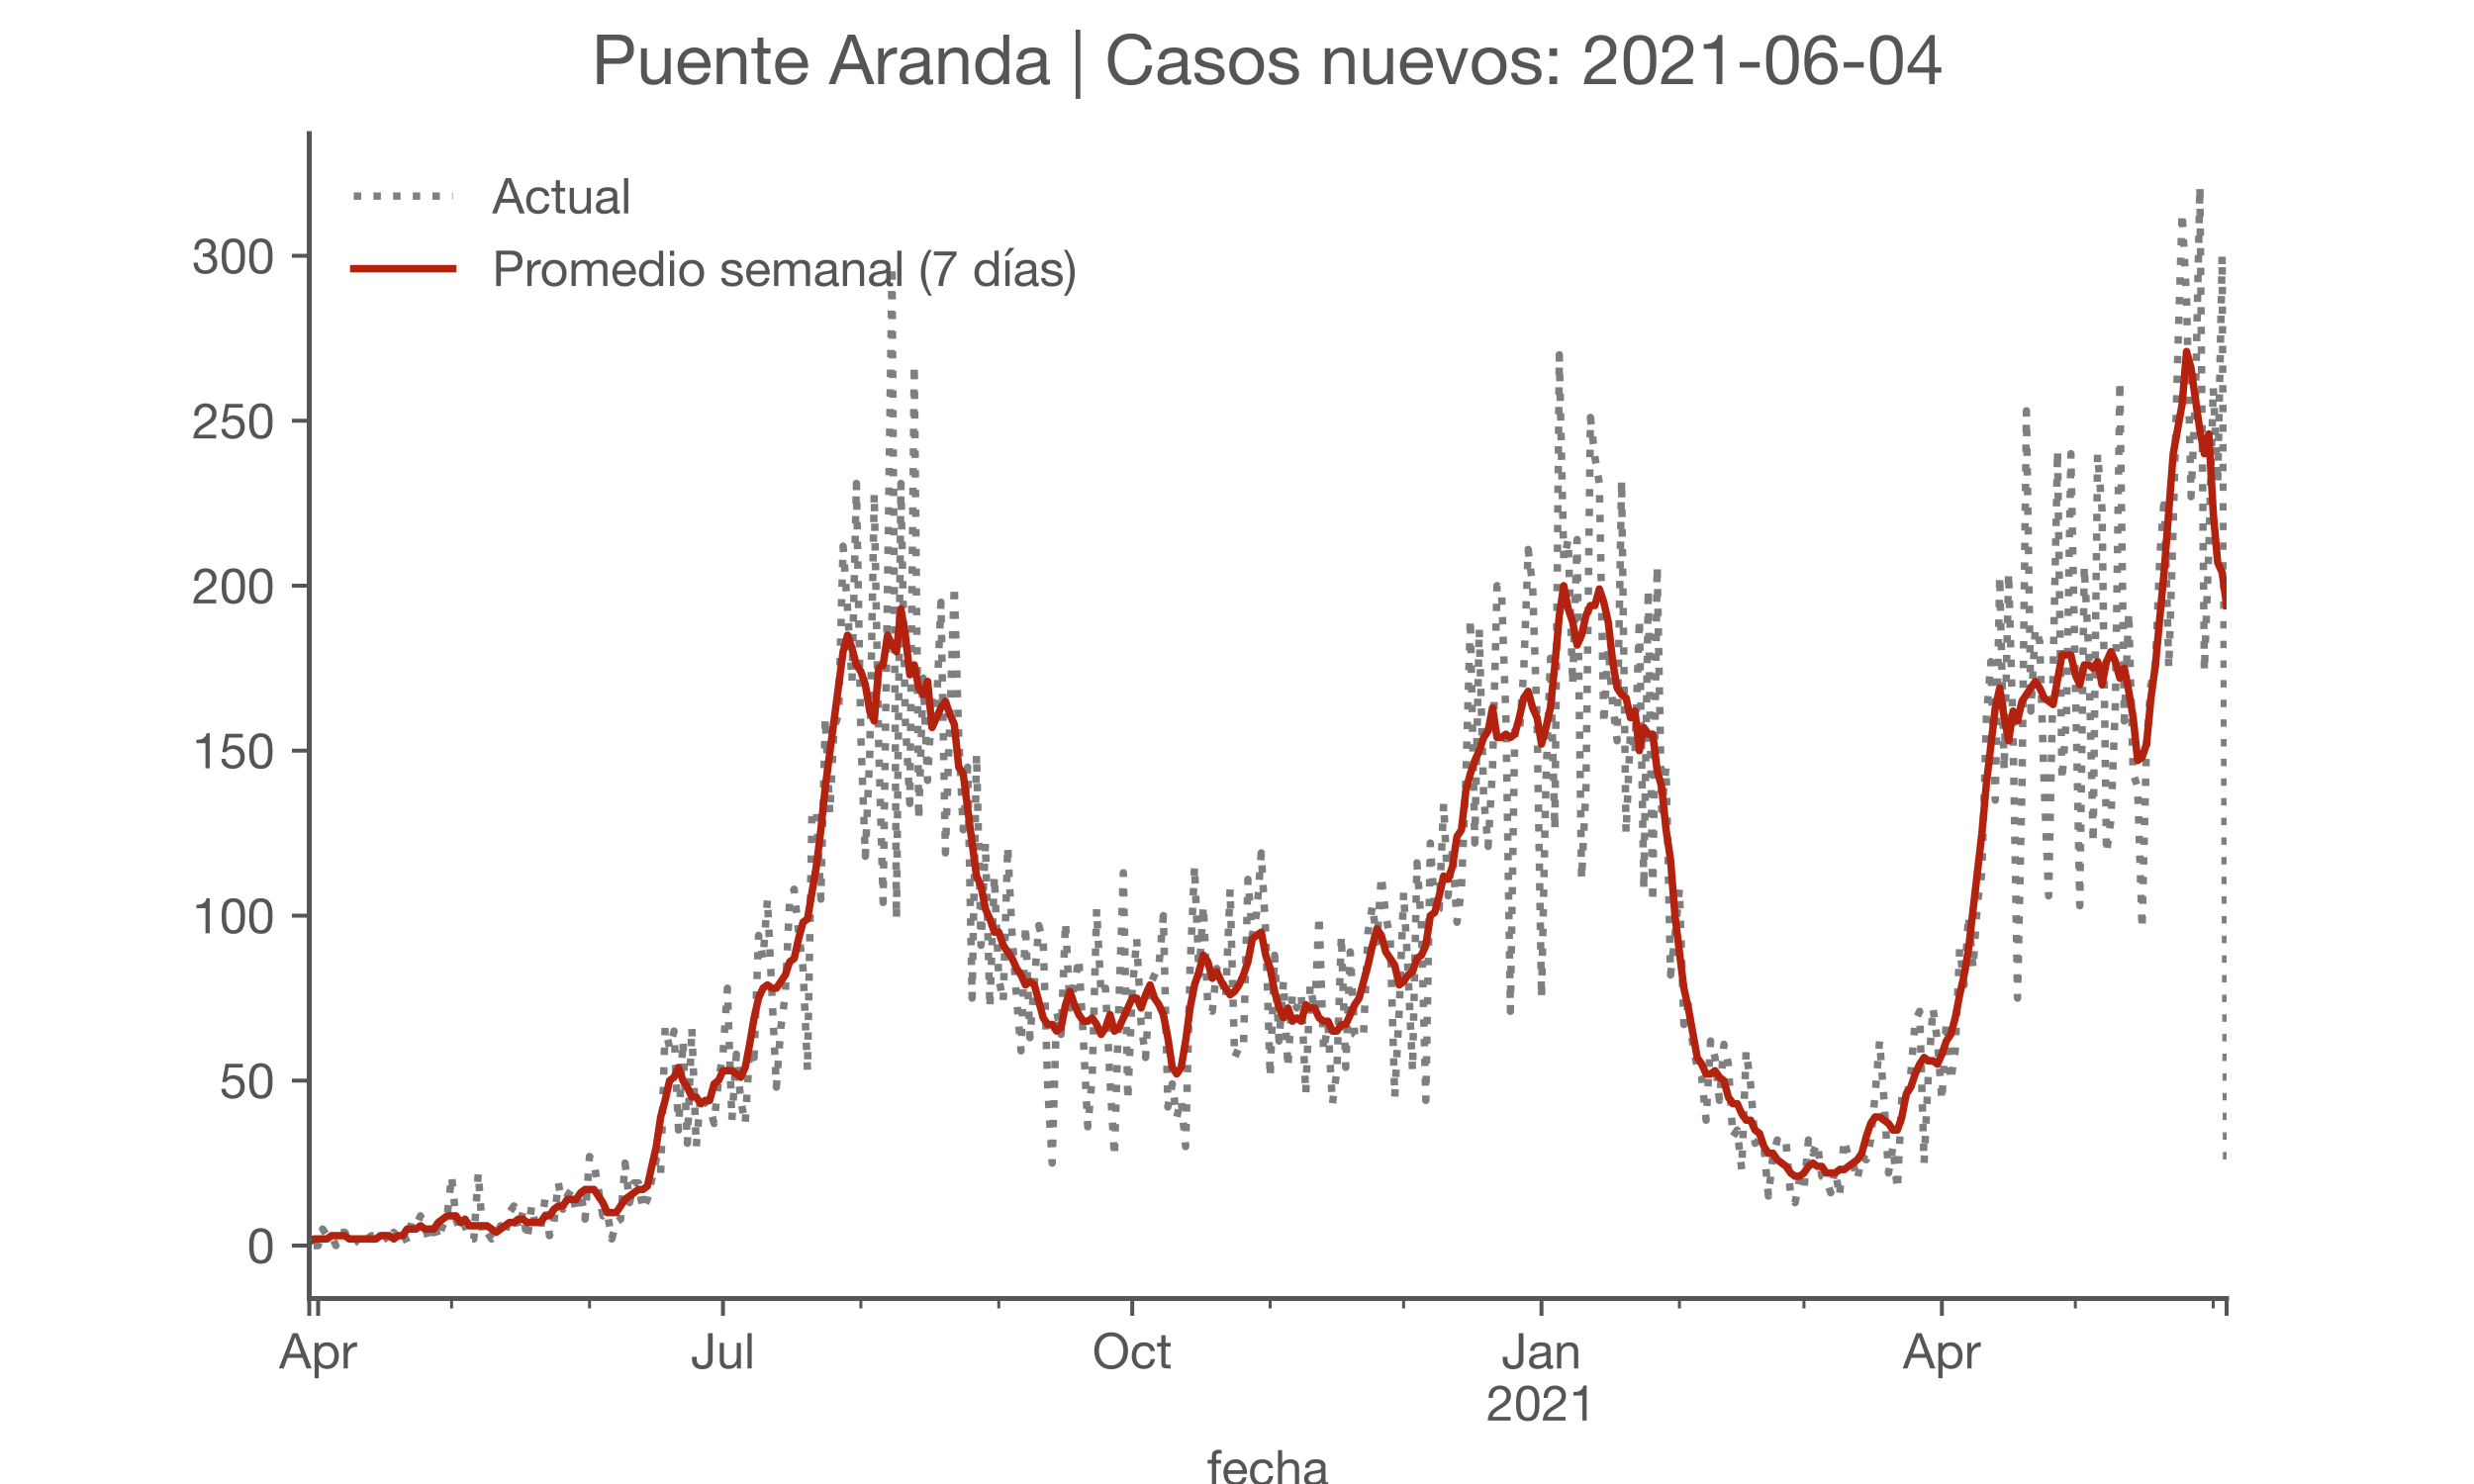 <?xml version="1.0" encoding="utf-8" standalone="no"?>
<!DOCTYPE svg PUBLIC "-//W3C//DTD SVG 1.1//EN"
  "http://www.w3.org/Graphics/SVG/1.1/DTD/svg11.dtd">
<!-- Created with matplotlib (https://matplotlib.org/) -->
<svg height="300pt" version="1.1" viewBox="0 0 500 300" width="500pt" xmlns="http://www.w3.org/2000/svg" xmlns:xlink="http://www.w3.org/1999/xlink">
 <defs>
  <style type="text/css">*{stroke-linecap:butt;stroke-linejoin:round;}</style>
 </defs>
 <g id="figure_1">
  <g id="patch_1">
   <path d="M 0 300 
L 500 300 
L 500 0 
L 0 0 
z
" style="fill:#ffffff;"/>
  </g>
  <g id="axes_1">
   <g id="patch_2">
    <path d="M 62.5 262.5 
L 450 262.5 
L 450 27 
L 62.5 27 
z
" style="fill:#ffffff;"/>
   </g>
   <g id="matplotlib.axis_1">
    <g id="xtick_1">
     <g id="line2d_1">
      <defs>
       <path d="M 0 0 
L 0 3.5 
" id="m7a9bdbf7f3" style="stroke:#555555;stroke-width:0.8;"/>
      </defs>
      <g>
       <use style="fill:#555555;stroke:#555555;stroke-width:0.8;" x="62.5" xlink:href="#m7a9bdbf7f3" y="262.5"/>
      </g>
     </g>
    </g>
    <g id="xtick_2">
     <g id="line2d_2">
      <g>
       <use style="fill:#555555;stroke:#555555;stroke-width:0.8;" x="64.298" xlink:href="#m7a9bdbf7f3" y="262.5"/>
      </g>
     </g>
     <g id="text_1">
      <!-- Apr -->
      <g style="fill:#555555;" transform="translate(56.429 276.641)scale(0.1 -0.1)">
       <defs>
        <path d="M 20.094 29.5 
L 32.203 62.797 
L 32.406 62.797 
L 44.297 29.5 
z
M 27.203 71.406 
L -0.594 0 
L 9.094 0 
L 17.094 21.5 
L 47.297 21.5 
L 55.094 0 
L 65.594 0 
L 37.703 71.406 
z
" id="HelveticaNeue-65"/>
        <path d="M 6.703 51.703 
L 6.703 -19.703 
L 15.203 -19.703 
L 15.203 6.906 
L 15.406 6.906 
Q 16.797 4.594 18.844 3.047 
Q 20.906 1.5 23.203 0.594 
Q 25.5 -0.297 27.844 -0.688 
Q 30.203 -1.094 32.094 -1.094 
Q 38 -1.094 42.453 1 
Q 46.906 3.094 49.844 6.75 
Q 52.797 10.406 54.25 15.297 
Q 55.703 20.203 55.703 25.703 
Q 55.703 31.203 54.203 36.094 
Q 52.703 41 49.75 44.75 
Q 46.797 48.5 42.344 50.703 
Q 37.906 52.906 31.906 52.906 
Q 26.5 52.906 22 50.953 
Q 17.5 49 15.406 44.703 
L 15.203 44.703 
L 15.203 51.703 
z
M 46.703 26.297 
Q 46.703 22.5 45.891 18.891 
Q 45.094 15.297 43.297 12.5 
Q 41.5 9.703 38.547 8 
Q 35.594 6.297 31.203 6.297 
Q 26.797 6.297 23.688 7.938 
Q 20.594 9.594 18.641 12.297 
Q 16.703 15 15.797 18.547 
Q 14.906 22.094 14.906 25.906 
Q 14.906 29.5 15.75 33 
Q 16.594 36.5 18.5 39.25 
Q 20.406 42 23.406 43.703 
Q 26.406 45.406 30.703 45.406 
Q 34.797 45.406 37.844 43.797 
Q 40.906 42.203 42.844 39.5 
Q 44.797 36.797 45.75 33.344 
Q 46.703 29.906 46.703 26.297 
z
" id="HelveticaNeue-112"/>
        <path d="M 6.094 51.703 
L 6.094 0 
L 14.594 0 
L 14.594 23 
Q 14.594 28 15.594 31.844 
Q 16.594 35.703 18.797 38.391 
Q 21 41.094 24.594 42.5 
Q 28.203 43.906 33.297 43.906 
L 33.297 52.906 
Q 26.406 53.094 21.906 50.094 
Q 17.406 47.094 14.297 40.797 
L 14.094 40.797 
L 14.094 51.703 
z
" id="HelveticaNeue-114"/>
       </defs>
       <use xlink:href="#HelveticaNeue-65"/>
       <use x="64.8" xlink:href="#HelveticaNeue-112"/>
       <use x="124.1" xlink:href="#HelveticaNeue-114"/>
      </g>
     </g>
    </g>
    <g id="xtick_3">
     <g id="line2d_3">
      <g>
       <use style="fill:#555555;stroke:#555555;stroke-width:0.8;" x="146.114" xlink:href="#m7a9bdbf7f3" y="262.5"/>
      </g>
     </g>
     <g id="text_2">
      <!-- Jul -->
      <g style="fill:#555555;" transform="translate(139.629 276.641)scale(0.1 -0.1)">
       <defs>
        <path d="M 44.094 17.797 
L 44.094 71.406 
L 34.594 71.406 
L 34.594 19.203 
Q 34.594 13.297 32.141 9.797 
Q 29.703 6.297 23.203 6.297 
Q 19.703 6.297 17.453 7.344 
Q 15.203 8.406 13.953 10.297 
Q 12.703 12.203 12.203 14.797 
Q 11.703 17.406 11.703 20.5 
L 11.703 23.5 
L 2.203 23.5 
L 2.203 19.094 
Q 2.203 8.906 7.594 3.656 
Q 13 -1.594 23 -1.594 
Q 29 -1.594 33.047 0.047 
Q 37.094 1.703 39.547 4.453 
Q 42 7.203 43.047 10.703 
Q 44.094 14.203 44.094 17.797 
z
" id="HelveticaNeue-74"/>
        <path d="M 49.203 0 
L 49.203 51.703 
L 40.703 51.703 
L 40.703 22.5 
Q 40.703 19 39.75 16.047 
Q 38.797 13.094 36.891 10.891 
Q 35 8.703 32.141 7.5 
Q 29.297 6.297 25.406 6.297 
Q 20.5 6.297 17.703 9.094 
Q 14.906 11.906 14.906 16.703 
L 14.906 51.703 
L 6.406 51.703 
L 6.406 17.703 
Q 6.406 13.5 7.25 10.047 
Q 8.094 6.594 10.188 4.094 
Q 12.297 1.594 15.688 0.25 
Q 19.094 -1.094 24.203 -1.094 
Q 29.906 -1.094 34.094 1.156 
Q 38.297 3.406 41 8.203 
L 41.203 8.203 
L 41.203 0 
z
" id="HelveticaNeue-117"/>
        <path d="M 6.906 71.406 
L 6.906 0 
L 15.406 0 
L 15.406 71.406 
z
" id="HelveticaNeue-108"/>
       </defs>
       <use xlink:href="#HelveticaNeue-74"/>
       <use x="51.9" xlink:href="#HelveticaNeue-117"/>
       <use x="107.5" xlink:href="#HelveticaNeue-108"/>
      </g>
     </g>
    </g>
    <g id="xtick_4">
     <g id="line2d_4">
      <g>
       <use style="fill:#555555;stroke:#555555;stroke-width:0.8;" x="228.828" xlink:href="#m7a9bdbf7f3" y="262.5"/>
      </g>
     </g>
     <g id="text_3">
      <!-- Oct -->
      <g style="fill:#555555;" transform="translate(220.768 276.641)scale(0.1 -0.1)">
       <defs>
        <path d="M 13.297 35.703 
Q 13.297 41.094 14.688 46.344 
Q 16.094 51.594 19.094 55.797 
Q 22.094 60 26.797 62.547 
Q 31.5 65.094 38 65.094 
Q 44.5 65.094 49.203 62.547 
Q 53.906 60 56.906 55.797 
Q 59.906 51.594 61.297 46.344 
Q 62.703 41.094 62.703 35.703 
Q 62.703 30.297 61.297 25.047 
Q 59.906 19.797 56.906 15.594 
Q 53.906 11.406 49.203 8.844 
Q 44.5 6.297 38 6.297 
Q 31.5 6.297 26.797 8.844 
Q 22.094 11.406 19.094 15.594 
Q 16.094 19.797 14.688 25.047 
Q 13.297 30.297 13.297 35.703 
z
M 3.797 35.703 
Q 3.797 28.406 5.938 21.656 
Q 8.094 14.906 12.391 9.703 
Q 16.703 4.5 23.094 1.453 
Q 29.5 -1.594 38 -1.594 
Q 46.5 -1.594 52.891 1.453 
Q 59.297 4.5 63.594 9.703 
Q 67.906 14.906 70.047 21.656 
Q 72.203 28.406 72.203 35.703 
Q 72.203 43 70.047 49.75 
Q 67.906 56.5 63.594 61.703 
Q 59.297 66.906 52.891 70 
Q 46.5 73.094 38 73.094 
Q 29.5 73.094 23.094 70 
Q 16.703 66.906 12.391 61.703 
Q 8.094 56.5 5.938 49.75 
Q 3.797 43 3.797 35.703 
z
" id="HelveticaNeue-79"/>
        <path d="M 41.5 35.094 
L 50.297 35.094 
Q 49.797 39.703 47.891 43.047 
Q 46 46.406 43.047 48.594 
Q 40.094 50.797 36.25 51.844 
Q 32.406 52.906 28 52.906 
Q 21.906 52.906 17.297 50.75 
Q 12.703 48.594 9.641 44.844 
Q 6.594 41.094 5.094 36.047 
Q 3.594 31 3.594 25.203 
Q 3.594 19.406 5.141 14.547 
Q 6.703 9.703 9.75 6.203 
Q 12.797 2.703 17.344 0.797 
Q 21.906 -1.094 27.797 -1.094 
Q 37.703 -1.094 43.453 4.094 
Q 49.203 9.297 50.594 18.906 
L 41.906 18.906 
Q 41.094 12.906 37.547 9.594 
Q 34 6.297 27.703 6.297 
Q 23.703 6.297 20.797 7.891 
Q 17.906 9.5 16.094 12.141 
Q 14.297 14.797 13.438 18.188 
Q 12.594 21.594 12.594 25.203 
Q 12.594 29.094 13.391 32.75 
Q 14.203 36.406 16.047 39.203 
Q 17.906 42 21 43.703 
Q 24.094 45.406 28.703 45.406 
Q 34.094 45.406 37.297 42.703 
Q 40.5 40 41.5 35.094 
z
" id="HelveticaNeue-99"/>
        <path d="M 18.203 51.703 
L 18.203 67.203 
L 9.703 67.203 
L 9.703 51.703 
L 0.906 51.703 
L 0.906 44.203 
L 9.703 44.203 
L 9.703 11.297 
Q 9.703 7.703 10.391 5.5 
Q 11.094 3.297 12.547 2.094 
Q 14 0.906 16.344 0.453 
Q 18.703 0 22 0 
L 28.5 0 
L 28.5 7.5 
L 24.594 7.5 
Q 22.594 7.5 21.344 7.641 
Q 20.094 7.797 19.391 8.297 
Q 18.703 8.797 18.453 9.688 
Q 18.203 10.594 18.203 12.094 
L 18.203 44.203 
L 28.5 44.203 
L 28.5 51.703 
z
" id="HelveticaNeue-116"/>
       </defs>
       <use xlink:href="#HelveticaNeue-79"/>
       <use x="76" xlink:href="#HelveticaNeue-99"/>
       <use x="129.7" xlink:href="#HelveticaNeue-116"/>
      </g>
     </g>
    </g>
    <g id="xtick_5">
     <g id="line2d_5">
      <g>
       <use style="fill:#555555;stroke:#555555;stroke-width:0.8;" x="311.543" xlink:href="#m7a9bdbf7f3" y="262.5"/>
      </g>
     </g>
     <g id="text_4">
      <!-- Jan -->
      <g style="fill:#555555;" transform="translate(303.483 276.641)scale(0.1 -0.1)">
       <defs>
        <path d="M 52.203 0.203 
Q 50 -1.094 46.094 -1.094 
Q 42.797 -1.094 40.844 0.75 
Q 38.906 2.594 38.906 6.797 
Q 35.406 2.594 30.75 0.75 
Q 26.094 -1.094 20.703 -1.094 
Q 17.203 -1.094 14.047 -0.297 
Q 10.906 0.5 8.594 2.203 
Q 6.297 3.906 4.938 6.656 
Q 3.594 9.406 3.594 13.297 
Q 3.594 17.703 5.094 20.5 
Q 6.594 23.297 9.047 25.047 
Q 11.5 26.797 14.641 27.688 
Q 17.797 28.594 21.094 29.203 
Q 24.594 29.906 27.75 30.25 
Q 30.906 30.594 33.297 31.25 
Q 35.703 31.906 37.094 33.156 
Q 38.5 34.406 38.5 36.797 
Q 38.5 39.594 37.453 41.297 
Q 36.406 43 34.75 43.891 
Q 33.094 44.797 31.047 45.094 
Q 29 45.406 27 45.406 
Q 21.594 45.406 18 43.344 
Q 14.406 41.297 14.094 35.594 
L 5.594 35.594 
Q 5.797 40.406 7.594 43.703 
Q 9.406 47 12.406 49.047 
Q 15.406 51.094 19.25 52 
Q 23.094 52.906 27.5 52.906 
Q 31 52.906 34.453 52.406 
Q 37.906 51.906 40.703 50.344 
Q 43.5 48.797 45.203 46 
Q 46.906 43.203 46.906 38.703 
L 46.906 12.094 
Q 46.906 9.094 47.25 7.688 
Q 47.594 6.297 49.594 6.297 
Q 50.703 6.297 52.203 6.797 
z
M 38.406 26.703 
Q 36.797 25.5 34.188 24.953 
Q 31.594 24.406 28.75 24.047 
Q 25.906 23.703 23 23.25 
Q 20.094 22.797 17.797 21.797 
Q 15.5 20.797 14.047 18.938 
Q 12.594 17.094 12.594 13.906 
Q 12.594 11.797 13.438 10.344 
Q 14.297 8.906 15.641 8 
Q 17 7.094 18.797 6.688 
Q 20.594 6.297 22.594 6.297 
Q 26.797 6.297 29.797 7.438 
Q 32.797 8.594 34.688 10.344 
Q 36.594 12.094 37.5 14.141 
Q 38.406 16.203 38.406 18 
z
" id="HelveticaNeue-97"/>
        <path d="M 6.406 51.703 
L 6.406 0 
L 14.906 0 
L 14.906 29.203 
Q 14.906 32.703 15.844 35.641 
Q 16.797 38.594 18.688 40.797 
Q 20.594 43 23.438 44.203 
Q 26.297 45.406 30.203 45.406 
Q 35.094 45.406 37.891 42.594 
Q 40.703 39.797 40.703 35 
L 40.703 0 
L 49.203 0 
L 49.203 34 
Q 49.203 38.203 48.344 41.641 
Q 47.5 45.094 45.391 47.594 
Q 43.297 50.094 39.891 51.5 
Q 36.5 52.906 31.406 52.906 
Q 19.906 52.906 14.594 43.5 
L 14.406 43.5 
L 14.406 51.703 
z
" id="HelveticaNeue-110"/>
       </defs>
       <use xlink:href="#HelveticaNeue-74"/>
       <use x="51.9" xlink:href="#HelveticaNeue-97"/>
       <use x="105.6" xlink:href="#HelveticaNeue-110"/>
      </g>
      <!-- 2021 -->
      <g style="fill:#555555;" transform="translate(300.424 287.18)scale(0.1 -0.1)">
       <defs>
        <path d="M 4.406 45.797 
L 12.906 45.797 
Q 12.797 49 13.547 52.141 
Q 14.297 55.297 16 57.797 
Q 17.703 60.297 20.344 61.844 
Q 23 63.406 26.703 63.406 
Q 29.5 63.406 32 62.5 
Q 34.5 61.594 36.344 59.891 
Q 38.203 58.203 39.297 55.844 
Q 40.406 53.5 40.406 50.594 
Q 40.406 46.906 39.25 44.094 
Q 38.094 41.297 35.844 38.891 
Q 33.594 36.5 30.188 34.141 
Q 26.797 31.797 22.297 29 
Q 18.594 26.797 15.188 24.297 
Q 11.797 21.797 9.094 18.5 
Q 6.406 15.203 4.656 10.75 
Q 2.906 6.297 2.406 0 
L 48.703 0 
L 48.703 7.5 
L 12.297 7.5 
Q 12.906 10.797 14.844 13.344 
Q 16.797 15.906 19.547 18.094 
Q 22.297 20.297 25.594 22.25 
Q 28.906 24.203 32.203 26.203 
Q 35.5 28.297 38.594 30.594 
Q 41.703 32.906 44.094 35.75 
Q 46.5 38.594 47.953 42.188 
Q 49.406 45.797 49.406 50.5 
Q 49.406 55.5 47.656 59.297 
Q 45.906 63.094 42.906 65.641 
Q 39.906 68.203 35.844 69.547 
Q 31.797 70.906 27.203 70.906 
Q 21.594 70.906 17.188 69 
Q 12.797 67.094 9.844 63.75 
Q 6.906 60.406 5.5 55.797 
Q 4.094 51.203 4.406 45.797 
z
" id="HelveticaNeue-50"/>
        <path d="M 13.203 34.906 
Q 13.203 37.5 13.25 40.641 
Q 13.297 43.797 13.75 46.938 
Q 14.203 50.094 15.047 53.094 
Q 15.906 56.094 17.547 58.344 
Q 19.203 60.594 21.703 62 
Q 24.203 63.406 27.797 63.406 
Q 31.406 63.406 33.906 62 
Q 36.406 60.594 38.047 58.344 
Q 39.703 56.094 40.547 53.094 
Q 41.406 50.094 41.844 46.938 
Q 42.297 43.797 42.344 40.641 
Q 42.406 37.5 42.406 34.906 
Q 42.406 30.906 42.156 25.953 
Q 41.906 21 40.547 16.641 
Q 39.203 12.297 36.203 9.297 
Q 33.203 6.297 27.797 6.297 
Q 22.406 6.297 19.406 9.297 
Q 16.406 12.297 15.047 16.641 
Q 13.703 21 13.453 25.953 
Q 13.203 30.906 13.203 34.906 
z
M 4.203 34.797 
Q 4.203 30.906 4.391 26.703 
Q 4.594 22.5 5.391 18.5 
Q 6.203 14.5 7.703 10.953 
Q 9.203 7.406 11.797 4.703 
Q 14.406 2 18.344 0.453 
Q 22.297 -1.094 27.797 -1.094 
Q 33.406 -1.094 37.297 0.453 
Q 41.203 2 43.797 4.703 
Q 46.406 7.406 47.906 10.953 
Q 49.406 14.5 50.203 18.5 
Q 51 22.5 51.203 26.703 
Q 51.406 30.906 51.406 34.797 
Q 51.406 38.703 51.203 42.891 
Q 51 47.094 50.203 51.094 
Q 49.406 55.094 47.906 58.688 
Q 46.406 62.297 43.797 65 
Q 41.203 67.703 37.25 69.297 
Q 33.297 70.906 27.797 70.906 
Q 22.297 70.906 18.344 69.297 
Q 14.406 67.703 11.797 65 
Q 9.203 62.297 7.703 58.688 
Q 6.203 55.094 5.391 51.094 
Q 4.594 47.094 4.391 42.891 
Q 4.203 38.703 4.203 34.797 
z
" id="HelveticaNeue-48"/>
        <path d="M 35.594 0 
L 35.594 70.906 
L 29.094 70.906 
Q 28.406 66.906 26.5 64.297 
Q 24.594 61.703 21.844 60.203 
Q 19.094 58.703 15.688 58.141 
Q 12.297 57.594 8.703 57.594 
L 8.703 50.797 
L 27.094 50.797 
L 27.094 0 
z
" id="HelveticaNeue-49"/>
       </defs>
       <use xlink:href="#HelveticaNeue-50"/>
       <use x="55.6" xlink:href="#HelveticaNeue-48"/>
       <use x="111.2" xlink:href="#HelveticaNeue-50"/>
       <use x="166.8" xlink:href="#HelveticaNeue-49"/>
      </g>
     </g>
    </g>
    <g id="xtick_6">
     <g id="line2d_6">
      <g>
       <use style="fill:#555555;stroke:#555555;stroke-width:0.8;" x="392.459" xlink:href="#m7a9bdbf7f3" y="262.5"/>
      </g>
     </g>
     <g id="text_5">
      <!-- Apr -->
      <g style="fill:#555555;" transform="translate(384.59 276.641)scale(0.1 -0.1)">
       <use xlink:href="#HelveticaNeue-65"/>
       <use x="64.8" xlink:href="#HelveticaNeue-112"/>
       <use x="124.1" xlink:href="#HelveticaNeue-114"/>
      </g>
     </g>
    </g>
    <g id="xtick_7">
     <g id="line2d_7">
      <g>
       <use style="fill:#555555;stroke:#555555;stroke-width:0.8;" x="450" xlink:href="#m7a9bdbf7f3" y="262.5"/>
      </g>
     </g>
    </g>
    <g id="xtick_8">
     <g id="line2d_8">
      <defs>
       <path d="M 0 0 
L 0 2 
" id="m4d38440d85" style="stroke:#555555;stroke-width:0.6;"/>
      </defs>
      <g>
       <use style="fill:#555555;stroke:#555555;stroke-width:0.6;" x="91.27" xlink:href="#m4d38440d85" y="262.5"/>
      </g>
     </g>
    </g>
    <g id="xtick_9">
     <g id="line2d_9">
      <g>
       <use style="fill:#555555;stroke:#555555;stroke-width:0.6;" x="119.142" xlink:href="#m4d38440d85" y="262.5"/>
      </g>
     </g>
    </g>
    <g id="xtick_10">
     <g id="line2d_10">
      <g>
       <use style="fill:#555555;stroke:#555555;stroke-width:0.6;" x="173.985" xlink:href="#m4d38440d85" y="262.5"/>
      </g>
     </g>
    </g>
    <g id="xtick_11">
     <g id="line2d_11">
      <g>
       <use style="fill:#555555;stroke:#555555;stroke-width:0.6;" x="201.856" xlink:href="#m4d38440d85" y="262.5"/>
      </g>
     </g>
    </g>
    <g id="xtick_12">
     <g id="line2d_12">
      <g>
       <use style="fill:#555555;stroke:#555555;stroke-width:0.6;" x="256.7" xlink:href="#m4d38440d85" y="262.5"/>
      </g>
     </g>
    </g>
    <g id="xtick_13">
     <g id="line2d_13">
      <g>
       <use style="fill:#555555;stroke:#555555;stroke-width:0.6;" x="283.672" xlink:href="#m4d38440d85" y="262.5"/>
      </g>
     </g>
    </g>
    <g id="xtick_14">
     <g id="line2d_14">
      <g>
       <use style="fill:#555555;stroke:#555555;stroke-width:0.6;" x="339.414" xlink:href="#m4d38440d85" y="262.5"/>
      </g>
     </g>
    </g>
    <g id="xtick_15">
     <g id="line2d_15">
      <g>
       <use style="fill:#555555;stroke:#555555;stroke-width:0.6;" x="364.588" xlink:href="#m4d38440d85" y="262.5"/>
      </g>
     </g>
    </g>
    <g id="xtick_16">
     <g id="line2d_16">
      <g>
       <use style="fill:#555555;stroke:#555555;stroke-width:0.6;" x="419.432" xlink:href="#m4d38440d85" y="262.5"/>
      </g>
     </g>
    </g>
    <g id="xtick_17">
     <g id="line2d_17">
      <g>
       <use style="fill:#555555;stroke:#555555;stroke-width:0.6;" x="447.303" xlink:href="#m4d38440d85" y="262.5"/>
      </g>
     </g>
    </g>
    <g id="text_6">
     <!-- fecha -->
     <g style="fill:#555555;" transform="translate(243.935 300.291)scale(0.1 -0.1)">
      <defs>
       <path d="M 9.906 44.203 
L 9.906 0 
L 18.406 0 
L 18.406 44.203 
L 28.406 44.203 
L 28.406 51.703 
L 18.406 51.703 
L 18.406 58.906 
Q 18.406 62.297 20.094 63.5 
Q 21.797 64.703 24.906 64.703 
Q 26 64.703 27.297 64.547 
Q 28.594 64.406 29.703 64 
L 29.703 71.406 
Q 28.5 71.797 26.953 72 
Q 25.406 72.203 24.203 72.203 
Q 17.203 72.203 13.547 68.953 
Q 9.906 65.703 9.906 59.406 
L 9.906 51.703 
L 1.203 51.703 
L 1.203 44.203 
z
" id="HelveticaNeue-102"/>
       <path d="M 42.297 30.797 
L 12.594 30.797 
Q 12.797 33.797 13.891 36.438 
Q 15 39.094 16.891 41.094 
Q 18.797 43.094 21.438 44.25 
Q 24.094 45.406 27.406 45.406 
Q 30.594 45.406 33.25 44.25 
Q 35.906 43.094 37.844 41.141 
Q 39.797 39.203 40.938 36.5 
Q 42.094 33.797 42.297 30.797 
z
M 50.5 16.406 
L 42.094 16.406 
Q 41 11.297 37.547 8.797 
Q 34.094 6.297 28.703 6.297 
Q 24.5 6.297 21.391 7.688 
Q 18.297 9.094 16.297 11.438 
Q 14.297 13.797 13.391 16.844 
Q 12.5 19.906 12.594 23.297 
L 51.297 23.297 
Q 51.5 28 50.453 33.203 
Q 49.406 38.406 46.656 42.797 
Q 43.906 47.203 39.344 50.047 
Q 34.797 52.906 27.906 52.906 
Q 22.594 52.906 18.141 50.906 
Q 13.703 48.906 10.453 45.297 
Q 7.203 41.703 5.391 36.797 
Q 3.594 31.906 3.594 26 
Q 3.797 20.094 5.344 15.094 
Q 6.906 10.094 10 6.5 
Q 13.094 2.906 17.641 0.906 
Q 22.203 -1.094 28.406 -1.094 
Q 37.203 -1.094 43 3.297 
Q 48.797 7.703 50.5 16.406 
z
" id="HelveticaNeue-101"/>
       <path d="M 6.406 71.406 
L 6.406 0 
L 14.906 0 
L 14.906 29.203 
Q 14.906 32.703 15.844 35.641 
Q 16.797 38.594 18.688 40.797 
Q 20.594 43 23.438 44.203 
Q 26.297 45.406 30.203 45.406 
Q 35.094 45.406 37.891 42.594 
Q 40.703 39.797 40.703 35 
L 40.703 0 
L 49.203 0 
L 49.203 34 
Q 49.203 38.203 48.344 41.641 
Q 47.5 45.094 45.391 47.594 
Q 43.297 50.094 39.891 51.5 
Q 36.5 52.906 31.406 52.906 
Q 29.094 52.906 26.641 52.406 
Q 24.203 51.906 21.953 50.844 
Q 19.703 49.797 17.891 48.141 
Q 16.094 46.5 15.094 44.094 
L 14.906 44.094 
L 14.906 71.406 
z
" id="HelveticaNeue-104"/>
      </defs>
      <use xlink:href="#HelveticaNeue-102"/>
      <use x="29.6" xlink:href="#HelveticaNeue-101"/>
      <use x="83.3" xlink:href="#HelveticaNeue-99"/>
      <use x="137" xlink:href="#HelveticaNeue-104"/>
      <use x="192.6" xlink:href="#HelveticaNeue-97"/>
     </g>
    </g>
   </g>
   <g id="matplotlib.axis_2">
    <g id="ytick_1">
     <g id="line2d_18">
      <defs>
       <path d="M 0 0 
L -3.5 0 
" id="m4f5d5fd358" style="stroke:#555555;stroke-width:0.8;"/>
      </defs>
      <g>
       <use style="fill:#555555;stroke:#555555;stroke-width:0.8;" x="62.5" xlink:href="#m4f5d5fd358" y="251.795"/>
      </g>
     </g>
     <g id="text_7">
      <!-- 0 -->
      <g style="fill:#555555;" transform="translate(49.941 255.366)scale(0.1 -0.1)">
       <use xlink:href="#HelveticaNeue-48"/>
      </g>
     </g>
    </g>
    <g id="ytick_2">
     <g id="line2d_19">
      <g>
       <use style="fill:#555555;stroke:#555555;stroke-width:0.8;" x="62.5" xlink:href="#m4f5d5fd358" y="218.448"/>
      </g>
     </g>
     <g id="text_8">
      <!-- 50 -->
      <g style="fill:#555555;" transform="translate(44.381 222.018)scale(0.1 -0.1)">
       <defs>
        <path d="M 47 62.203 
L 47 69.703 
L 12 69.703 
L 5.406 32.906 
L 12.703 32.5 
Q 15.203 35.5 18.453 37.344 
Q 21.703 39.203 25.906 39.203 
Q 29.5 39.203 32.453 38 
Q 35.406 36.797 37.5 34.641 
Q 39.594 32.5 40.75 29.547 
Q 41.906 26.594 41.906 23.094 
Q 41.906 18.906 40.703 15.75 
Q 39.5 12.594 37.453 10.5 
Q 35.406 8.406 32.656 7.344 
Q 29.906 6.297 26.906 6.297 
Q 23.703 6.297 21.047 7.25 
Q 18.406 8.203 16.453 9.953 
Q 14.5 11.703 13.344 14.047 
Q 12.203 16.406 12 19.094 
L 3.5 19.094 
Q 3.594 14.297 5.391 10.5 
Q 7.203 6.703 10.297 4.141 
Q 13.406 1.594 17.453 0.25 
Q 21.5 -1.094 26.094 -1.094 
Q 32.297 -1.094 36.938 0.844 
Q 41.594 2.797 44.688 6.094 
Q 47.797 9.406 49.344 13.656 
Q 50.906 17.906 50.906 22.406 
Q 50.906 28.5 49.094 33.047 
Q 47.297 37.594 44.188 40.641 
Q 41.094 43.703 36.891 45.203 
Q 32.703 46.703 28 46.703 
Q 24.406 46.703 20.75 45.453 
Q 17.094 44.203 14.797 41.594 
L 14.594 41.797 
L 18.406 62.203 
z
" id="HelveticaNeue-53"/>
       </defs>
       <use xlink:href="#HelveticaNeue-53"/>
       <use x="55.6" xlink:href="#HelveticaNeue-48"/>
      </g>
     </g>
    </g>
    <g id="ytick_3">
     <g id="line2d_20">
      <g>
       <use style="fill:#555555;stroke:#555555;stroke-width:0.8;" x="62.5" xlink:href="#m4f5d5fd358" y="185.1"/>
      </g>
     </g>
     <g id="text_9">
      <!-- 100 -->
      <g style="fill:#555555;" transform="translate(38.822 188.671)scale(0.1 -0.1)">
       <use xlink:href="#HelveticaNeue-49"/>
       <use x="55.6" xlink:href="#HelveticaNeue-48"/>
       <use x="111.2" xlink:href="#HelveticaNeue-48"/>
      </g>
     </g>
    </g>
    <g id="ytick_4">
     <g id="line2d_21">
      <g>
       <use style="fill:#555555;stroke:#555555;stroke-width:0.8;" x="62.5" xlink:href="#m4f5d5fd358" y="151.753"/>
      </g>
     </g>
     <g id="text_10">
      <!-- 150 -->
      <g style="fill:#555555;" transform="translate(38.822 155.323)scale(0.1 -0.1)">
       <use xlink:href="#HelveticaNeue-49"/>
       <use x="55.6" xlink:href="#HelveticaNeue-53"/>
       <use x="111.2" xlink:href="#HelveticaNeue-48"/>
      </g>
     </g>
    </g>
    <g id="ytick_5">
     <g id="line2d_22">
      <g>
       <use style="fill:#555555;stroke:#555555;stroke-width:0.8;" x="62.5" xlink:href="#m4f5d5fd358" y="118.405"/>
      </g>
     </g>
     <g id="text_11">
      <!-- 200 -->
      <g style="fill:#555555;" transform="translate(38.822 121.976)scale(0.1 -0.1)">
       <use xlink:href="#HelveticaNeue-50"/>
       <use x="55.6" xlink:href="#HelveticaNeue-48"/>
       <use x="111.2" xlink:href="#HelveticaNeue-48"/>
      </g>
     </g>
    </g>
    <g id="ytick_6">
     <g id="line2d_23">
      <g>
       <use style="fill:#555555;stroke:#555555;stroke-width:0.8;" x="62.5" xlink:href="#m4f5d5fd358" y="85.058"/>
      </g>
     </g>
     <g id="text_12">
      <!-- 250 -->
      <g style="fill:#555555;" transform="translate(38.822 88.628)scale(0.1 -0.1)">
       <use xlink:href="#HelveticaNeue-50"/>
       <use x="55.6" xlink:href="#HelveticaNeue-53"/>
       <use x="111.2" xlink:href="#HelveticaNeue-48"/>
      </g>
     </g>
    </g>
    <g id="ytick_7">
     <g id="line2d_24">
      <g>
       <use style="fill:#555555;stroke:#555555;stroke-width:0.8;" x="62.5" xlink:href="#m4f5d5fd358" y="51.71"/>
      </g>
     </g>
     <g id="text_13">
      <!-- 300 -->
      <g style="fill:#555555;" transform="translate(38.822 55.281)scale(0.1 -0.1)">
       <defs>
        <path d="M 21.797 40.5 
L 21.797 33.297 
Q 24.203 33.594 26.906 33.594 
Q 30.094 33.594 32.844 32.75 
Q 35.594 31.906 37.594 30.156 
Q 39.594 28.406 40.797 25.844 
Q 42 23.297 42 20 
Q 42 16.797 40.75 14.25 
Q 39.5 11.703 37.391 9.953 
Q 35.297 8.203 32.5 7.25 
Q 29.703 6.297 26.594 6.297 
Q 19.297 6.297 15.5 10.641 
Q 11.703 15 11.5 21.906 
L 3 21.906 
Q 2.906 16.406 4.547 12.094 
Q 6.203 7.797 9.297 4.844 
Q 12.406 1.906 16.797 0.406 
Q 21.203 -1.094 26.594 -1.094 
Q 31.594 -1.094 36.047 0.25 
Q 40.5 1.594 43.797 4.297 
Q 47.094 7 49.047 11.047 
Q 51 15.094 51 20.406 
Q 51 26.797 47.844 31.5 
Q 44.703 36.203 38.203 37.594 
L 38.203 37.797 
Q 42.406 39.703 45.203 43.391 
Q 48 47.094 48 51.906 
Q 48 56.797 46.344 60.391 
Q 44.703 64 41.797 66.297 
Q 38.906 68.594 34.953 69.75 
Q 31 70.906 26.406 70.906 
Q 21.094 70.906 17.047 69.203 
Q 13 67.5 10.297 64.5 
Q 7.594 61.5 6.141 57.297 
Q 4.703 53.094 4.5 48 
L 13 48 
Q 13 51.094 13.797 53.891 
Q 14.594 56.703 16.25 58.797 
Q 17.906 60.906 20.453 62.156 
Q 23 63.406 26.406 63.406 
Q 31.797 63.406 35.391 60.547 
Q 39 57.703 39 52 
Q 39 49.203 37.891 47 
Q 36.797 44.797 34.938 43.344 
Q 33.094 41.906 30.641 41.156 
Q 28.203 40.406 25.5 40.406 
L 23.703 40.406 
Q 23.203 40.406 22.703 40.406 
Q 22.297 40.406 21.797 40.5 
z
" id="HelveticaNeue-51"/>
       </defs>
       <use xlink:href="#HelveticaNeue-51"/>
       <use x="55.6" xlink:href="#HelveticaNeue-48"/>
       <use x="111.2" xlink:href="#HelveticaNeue-48"/>
      </g>
     </g>
    </g>
   </g>
   <g id="line2d_25">
    <path clip-path="url(#p6964626f54)" d="M 63.399 251.795 
L 64.298 251.795 
L 65.197 248.461 
L 66.096 249.795 
L 66.995 249.795 
L 67.894 251.795 
L 68.794 249.128 
L 69.693 249.128 
L 70.592 250.462 
L 71.491 249.795 
L 72.39 251.129 
L 73.289 251.795 
L 74.188 250.462 
L 75.087 249.795 
L 75.986 249.795 
L 76.885 250.462 
L 77.784 249.795 
L 78.683 251.129 
L 79.582 249.128 
L 80.481 250.462 
L 81.381 249.128 
L 82.28 251.129 
L 83.179 247.127 
L 84.078 247.794 
L 84.977 245.793 
L 85.876 247.794 
L 86.775 251.129 
L 87.674 247.127 
L 88.573 250.462 
L 89.472 247.794 
L 90.371 245.793 
L 91.27 237.79 
L 92.169 246.46 
L 93.068 249.128 
L 93.968 247.794 
L 94.867 250.462 
L 95.766 250.462 
L 96.665 237.123 
L 97.564 249.795 
L 98.463 249.128 
L 99.362 250.462 
L 100.261 249.795 
L 101.16 247.794 
L 102.059 249.795 
L 102.958 245.126 
L 103.857 243.792 
L 104.756 248.461 
L 105.655 245.126 
L 106.555 250.462 
L 107.454 243.792 
L 108.353 248.461 
L 109.252 248.461 
L 110.151 242.458 
L 111.05 249.795 
L 111.949 247.127 
L 112.848 239.123 
L 113.747 244.459 
L 114.646 241.791 
L 115.545 240.457 
L 116.444 245.126 
L 117.343 241.124 
L 118.242 246.46 
L 119.142 233.788 
L 120.041 235.122 
L 121.839 245.793 
L 122.738 245.126 
L 123.637 250.462 
L 124.536 247.127 
L 125.435 246.46 
L 126.334 235.122 
L 127.233 243.125 
L 128.132 239.123 
L 129.031 239.123 
L 129.93 244.459 
L 130.829 242.458 
L 132.628 234.455 
L 133.527 237.123 
L 134.426 207.777 
L 135.325 211.778 
L 136.224 208.444 
L 137.123 228.452 
L 138.022 210.445 
L 138.921 231.12 
L 139.82 207.777 
L 140.719 231.787 
L 141.618 221.116 
L 143.416 223.784 
L 144.316 227.118 
L 145.215 218.448 
L 146.114 213.112 
L 147.013 199.773 
L 147.912 226.451 
L 148.811 213.112 
L 149.71 222.45 
L 150.609 227.118 
L 151.508 212.445 
L 152.407 213.779 
L 153.306 189.102 
L 154.205 193.771 
L 155.104 181.766 
L 156.903 219.782 
L 157.802 207.777 
L 158.701 201.107 
L 159.6 181.766 
L 160.499 179.765 
L 161.398 188.435 
L 162.297 195.772 
L 163.196 216.447 
L 164.095 164.425 
L 164.994 163.758 
L 165.893 181.766 
L 166.792 145.083 
L 167.691 164.425 
L 168.59 147.084 
L 169.49 144.417 
L 170.389 110.402 
L 171.288 123.074 
L 172.187 137.747 
L 173.086 97.73 
L 173.985 149.085 
L 174.884 173.095 
L 175.783 152.42 
L 176.682 99.731 
L 177.581 150.419 
L 178.48 182.433 
L 180.278 53.711 
L 181.177 185.767 
L 182.077 97.73 
L 182.976 145.75 
L 183.875 162.424 
L 184.774 73.72 
L 185.673 165.759 
L 186.572 137.08 
L 187.471 157.756 
L 188.37 141.082 
L 189.269 143.083 
L 190.168 121.74 
L 191.067 172.428 
L 192.865 118.405 
L 193.765 149.085 
L 194.664 167.76 
L 195.563 155.088 
L 196.462 201.774 
L 197.361 152.42 
L 198.26 191.103 
L 199.159 170.428 
L 200.058 203.775 
L 200.957 177.097 
L 201.856 197.773 
L 202.755 202.441 
L 203.654 171.095 
L 204.553 189.102 
L 205.452 201.774 
L 206.352 212.445 
L 207.251 187.101 
L 208.15 209.778 
L 209.948 187.101 
L 210.847 190.436 
L 211.746 219.782 
L 212.645 235.122 
L 213.544 204.442 
L 214.443 209.111 
L 215.342 186.434 
L 216.241 203.775 
L 217.14 199.106 
L 218.039 193.771 
L 218.939 209.778 
L 219.838 227.785 
L 220.737 217.781 
L 221.636 183.767 
L 222.535 201.107 
L 223.434 199.773 
L 224.333 218.448 
L 225.232 233.788 
L 226.131 203.108 
L 227.03 176.43 
L 227.929 222.45 
L 228.828 200.44 
L 229.727 189.769 
L 230.626 207.11 
L 231.526 213.779 
L 232.425 199.106 
L 234.223 195.105 
L 235.122 185.1 
L 236.021 223.784 
L 236.92 219.115 
L 237.819 225.784 
L 238.718 222.45 
L 239.617 231.787 
L 240.516 195.772 
L 241.415 175.096 
L 242.314 197.106 
L 243.213 183.1 
L 244.113 203.775 
L 245.012 204.442 
L 245.911 195.772 
L 246.81 197.106 
L 247.709 201.774 
L 248.608 179.765 
L 249.507 213.779 
L 250.406 211.778 
L 251.305 211.778 
L 252.204 177.764 
L 253.103 189.102 
L 254.002 184.434 
L 254.901 172.428 
L 255.8 188.435 
L 256.7 217.781 
L 257.599 193.104 
L 258.498 210.445 
L 259.397 198.439 
L 260.296 215.78 
L 261.195 201.107 
L 262.094 203.775 
L 262.993 201.107 
L 263.892 221.116 
L 264.791 199.106 
L 265.69 204.442 
L 266.589 185.1 
L 267.488 212.445 
L 268.387 207.11 
L 269.287 223.117 
L 270.186 216.447 
L 271.085 189.102 
L 271.984 215.78 
L 272.883 192.437 
L 273.782 209.111 
L 274.681 209.778 
L 275.58 209.111 
L 276.479 188.435 
L 277.378 183.1 
L 278.277 190.436 
L 279.176 177.097 
L 280.075 185.1 
L 280.974 189.769 
L 281.874 221.783 
L 282.773 204.442 
L 283.672 180.432 
L 284.571 196.439 
L 285.47 216.447 
L 286.369 174.429 
L 287.268 187.101 
L 288.167 222.45 
L 289.066 170.428 
L 289.965 184.434 
L 290.864 183.767 
L 291.763 162.424 
L 292.662 181.099 
L 293.561 171.761 
L 294.461 186.434 
L 295.36 179.765 
L 296.259 157.089 
L 297.158 125.075 
L 298.057 170.428 
L 298.956 127.076 
L 299.855 161.09 
L 300.754 171.095 
L 301.653 155.088 
L 302.552 118.405 
L 303.451 119.072 
L 304.35 145.083 
L 305.249 204.442 
L 306.148 147.751 
L 307.048 148.418 
L 307.947 135.746 
L 308.846 111.069 
L 309.745 118.405 
L 310.644 145.75 
L 311.543 201.774 
L 312.442 157.756 
L 313.341 133.078 
L 314.24 167.76 
L 315.139 71.719 
L 316.038 113.07 
L 316.937 109.068 
L 317.836 138.414 
L 318.735 109.068 
L 319.635 177.764 
L 320.534 159.089 
L 321.433 84.391 
L 322.332 92.394 
L 323.231 97.73 
L 324.13 146.417 
L 325.029 131.078 
L 325.928 142.416 
L 326.827 149.752 
L 327.726 97.063 
L 328.625 168.427 
L 329.524 147.751 
L 330.423 152.42 
L 331.323 125.075 
L 332.222 179.765 
L 333.121 119.072 
L 334.02 182.433 
L 334.919 114.404 
L 335.818 163.758 
L 336.717 155.088 
L 337.616 197.106 
L 338.515 189.102 
L 339.414 179.765 
L 340.313 207.11 
L 341.212 203.108 
L 342.111 211.112 
L 343.01 215.78 
L 343.91 217.781 
L 344.809 226.451 
L 345.708 210.445 
L 346.607 213.779 
L 347.506 222.45 
L 348.405 211.112 
L 349.304 215.113 
L 350.203 229.786 
L 351.102 228.452 
L 352.001 236.456 
L 352.9 212.445 
L 353.799 219.115 
L 354.698 231.12 
L 355.597 230.453 
L 356.497 231.787 
L 357.396 241.791 
L 358.295 233.788 
L 359.194 230.453 
L 360.093 231.787 
L 360.992 231.12 
L 361.891 241.791 
L 362.79 243.125 
L 363.689 238.456 
L 364.588 240.457 
L 365.487 230.453 
L 366.386 233.121 
L 367.285 231.12 
L 368.184 237.79 
L 369.084 238.456 
L 369.983 241.124 
L 370.882 236.456 
L 371.781 241.791 
L 372.68 230.453 
L 373.579 233.788 
L 374.478 235.122 
L 375.377 238.456 
L 376.276 233.788 
L 377.175 234.455 
L 378.074 230.453 
L 378.973 221.116 
L 379.872 210.445 
L 380.771 222.45 
L 381.671 237.123 
L 382.57 231.787 
L 383.469 240.457 
L 384.368 221.783 
L 385.267 222.45 
L 386.166 217.114 
L 387.065 206.443 
L 387.964 204.442 
L 388.863 235.122 
L 389.762 216.447 
L 390.661 203.775 
L 391.56 210.445 
L 392.459 222.45 
L 393.358 206.443 
L 394.258 218.448 
L 395.157 212.445 
L 396.056 191.77 
L 396.955 199.106 
L 397.854 185.1 
L 398.753 195.772 
L 399.652 182.433 
L 400.551 176.43 
L 401.45 145.083 
L 402.349 133.745 
L 403.248 161.757 
L 404.147 116.405 
L 405.046 155.755 
L 405.945 115.738 
L 406.845 148.418 
L 407.744 201.774 
L 408.643 159.089 
L 409.542 83.057 
L 410.441 143.75 
L 411.34 127.076 
L 412.239 129.744 
L 413.138 159.089 
L 414.037 181.099 
L 415.835 91.061 
L 416.734 157.756 
L 417.633 145.083 
L 418.532 91.727 
L 420.331 183.1 
L 421.23 114.404 
L 422.129 131.744 
L 423.028 170.428 
L 423.927 91.727 
L 424.826 103.066 
L 425.725 172.428 
L 426.624 165.759 
L 427.523 142.416 
L 428.422 77.055 
L 429.321 145.75 
L 430.22 123.741 
L 431.119 156.422 
L 432.019 159.089 
L 432.918 187.768 
L 433.817 150.419 
L 434.716 138.414 
L 435.615 134.412 
L 436.514 112.403 
L 437.413 100.398 
L 438.312 135.079 
L 439.211 106.4 
L 440.11 72.386 
L 441.009 43.04 
L 441.908 60.381 
L 442.807 100.398 
L 443.706 80.389 
L 444.606 37.705 
L 445.505 135.746 
L 446.404 111.069 
L 447.303 78.388 
L 448.202 97.73 
L 449.101 51.71 
L 450 235.789 
L 450 235.789 
" style="fill:none;stroke:#000000;stroke-dasharray:1.5,2.475;stroke-dashoffset:0;stroke-opacity:0.5;stroke-width:1.5;"/>
   </g>
   <g id="line2d_26">
    <path clip-path="url(#p6964626f54)" d="M 62.5 251.129 
L 63.399 250.462 
L 66.096 250.462 
L 66.995 249.795 
L 69.693 249.795 
L 70.592 250.462 
L 75.986 250.462 
L 76.885 249.795 
L 78.683 249.795 
L 79.582 250.462 
L 80.481 249.795 
L 81.381 249.795 
L 82.28 248.461 
L 84.078 248.461 
L 84.977 247.794 
L 85.876 248.461 
L 87.674 248.461 
L 88.573 247.127 
L 90.371 245.793 
L 92.169 245.793 
L 93.068 247.127 
L 93.968 246.46 
L 94.867 247.794 
L 98.463 247.794 
L 100.261 249.128 
L 102.958 247.127 
L 103.857 247.127 
L 104.756 246.46 
L 105.655 246.46 
L 106.555 247.127 
L 109.252 247.127 
L 110.151 245.793 
L 111.05 245.793 
L 111.949 244.459 
L 112.848 243.792 
L 113.747 243.792 
L 114.646 242.458 
L 116.444 242.458 
L 117.343 241.124 
L 118.242 240.457 
L 120.041 240.457 
L 121.839 243.125 
L 122.738 245.126 
L 124.536 245.126 
L 126.334 242.458 
L 129.031 240.457 
L 129.93 240.457 
L 130.829 239.79 
L 132.628 231.787 
L 133.527 225.784 
L 134.426 222.45 
L 135.325 218.448 
L 136.224 217.781 
L 137.123 215.78 
L 138.022 218.448 
L 138.921 219.782 
L 139.82 221.783 
L 140.719 221.783 
L 141.618 223.117 
L 142.517 222.45 
L 143.416 222.45 
L 144.316 219.115 
L 145.215 218.448 
L 146.114 216.447 
L 147.912 216.447 
L 149.71 217.781 
L 150.609 215.78 
L 151.508 211.112 
L 152.407 205.776 
L 153.306 201.774 
L 154.205 199.773 
L 155.104 199.106 
L 156.003 199.773 
L 156.903 199.773 
L 158.701 197.106 
L 159.6 194.438 
L 160.499 193.771 
L 161.398 189.769 
L 162.297 186.434 
L 163.196 185.767 
L 164.994 175.096 
L 165.893 167.76 
L 166.792 159.089 
L 170.389 131.744 
L 171.288 128.41 
L 172.187 131.078 
L 173.086 134.412 
L 173.985 135.746 
L 174.884 138.414 
L 175.783 143.75 
L 176.682 145.75 
L 177.581 135.079 
L 178.48 134.412 
L 179.379 128.41 
L 180.278 130.411 
L 181.177 131.744 
L 182.077 123.074 
L 182.976 128.41 
L 183.875 136.413 
L 184.774 134.412 
L 185.673 139.081 
L 186.572 140.415 
L 187.471 137.747 
L 188.37 147.084 
L 190.168 143.083 
L 191.067 141.749 
L 191.966 144.417 
L 192.865 146.417 
L 193.765 155.088 
L 194.664 156.422 
L 196.462 170.428 
L 197.361 177.097 
L 198.26 179.098 
L 199.159 183.767 
L 200.058 185.767 
L 200.957 188.435 
L 201.856 188.435 
L 202.755 191.103 
L 204.553 193.771 
L 205.452 195.772 
L 206.352 197.106 
L 207.251 199.106 
L 208.15 198.439 
L 209.049 199.106 
L 210.847 205.776 
L 211.746 207.11 
L 212.645 207.11 
L 213.544 208.444 
L 214.443 207.777 
L 215.342 203.108 
L 216.241 200.44 
L 217.14 203.108 
L 218.039 205.109 
L 218.939 206.443 
L 219.838 206.443 
L 220.737 205.776 
L 221.636 207.11 
L 222.535 209.111 
L 223.434 207.777 
L 224.333 205.109 
L 225.232 208.444 
L 226.131 207.777 
L 228.828 201.774 
L 229.727 201.774 
L 230.626 203.775 
L 231.526 201.107 
L 232.425 199.106 
L 233.324 201.774 
L 234.223 203.108 
L 235.122 205.109 
L 236.021 209.778 
L 236.92 215.78 
L 237.819 217.114 
L 238.718 215.78 
L 239.617 210.445 
L 240.516 203.775 
L 241.415 199.106 
L 242.314 196.439 
L 243.213 193.104 
L 244.113 194.438 
L 245.012 197.773 
L 245.911 196.439 
L 246.81 198.439 
L 248.608 201.107 
L 249.507 200.44 
L 250.406 199.106 
L 251.305 197.106 
L 252.204 194.438 
L 253.103 189.769 
L 254.901 188.435 
L 255.8 193.104 
L 256.7 195.772 
L 257.599 200.44 
L 258.498 203.775 
L 259.397 205.776 
L 260.296 203.775 
L 261.195 206.443 
L 262.094 205.776 
L 262.993 206.443 
L 263.892 203.108 
L 264.791 203.775 
L 265.69 203.775 
L 266.589 205.776 
L 267.488 206.443 
L 268.387 206.443 
L 269.287 208.444 
L 270.186 208.444 
L 271.085 207.11 
L 271.984 207.11 
L 273.782 203.108 
L 274.681 201.774 
L 276.479 195.105 
L 277.378 191.103 
L 278.277 187.768 
L 279.176 189.102 
L 280.075 192.437 
L 281.874 195.105 
L 282.773 199.106 
L 283.672 198.439 
L 284.571 197.106 
L 285.47 196.439 
L 286.369 193.771 
L 287.268 193.104 
L 288.167 191.103 
L 289.066 185.1 
L 289.965 184.434 
L 290.864 181.099 
L 291.763 177.097 
L 292.662 177.764 
L 293.561 175.096 
L 294.461 169.094 
L 295.36 167.76 
L 296.259 159.756 
L 297.158 156.422 
L 298.057 153.754 
L 298.956 151.753 
L 299.855 149.085 
L 300.754 147.751 
L 301.653 143.083 
L 302.552 149.085 
L 303.451 149.085 
L 304.35 148.418 
L 305.249 149.085 
L 306.148 148.418 
L 307.048 145.083 
L 307.947 141.082 
L 308.846 139.748 
L 309.745 143.083 
L 310.644 145.083 
L 311.543 150.419 
L 312.442 147.084 
L 313.341 143.083 
L 314.24 134.412 
L 315.139 124.408 
L 316.038 118.405 
L 316.937 123.074 
L 317.836 125.742 
L 318.735 130.411 
L 319.635 128.41 
L 320.534 124.408 
L 321.433 122.407 
L 322.332 122.407 
L 323.231 119.072 
L 324.13 121.74 
L 325.029 125.742 
L 325.928 133.745 
L 326.827 139.081 
L 327.726 140.415 
L 328.625 141.082 
L 329.524 145.083 
L 330.423 143.75 
L 331.323 151.753 
L 332.222 147.084 
L 333.121 148.418 
L 334.02 148.418 
L 334.919 155.755 
L 335.818 159.089 
L 336.717 167.76 
L 337.616 173.762 
L 338.515 185.1 
L 340.313 199.773 
L 341.212 203.775 
L 343.01 213.779 
L 343.91 215.113 
L 344.809 217.114 
L 345.708 217.114 
L 346.607 216.447 
L 347.506 217.781 
L 348.405 218.448 
L 349.304 221.783 
L 350.203 223.117 
L 351.102 223.117 
L 352.001 225.117 
L 352.9 226.451 
L 353.799 226.451 
L 354.698 228.452 
L 355.597 229.119 
L 356.497 231.787 
L 357.396 233.121 
L 358.295 233.121 
L 359.194 234.455 
L 360.992 235.789 
L 361.891 237.123 
L 362.79 237.79 
L 363.689 237.79 
L 364.588 237.123 
L 365.487 235.789 
L 366.386 235.122 
L 367.285 235.789 
L 368.184 235.789 
L 369.084 237.123 
L 370.882 237.123 
L 371.781 236.456 
L 372.68 236.456 
L 375.377 234.455 
L 376.276 233.121 
L 377.175 229.786 
L 378.074 227.118 
L 378.973 225.784 
L 379.872 225.784 
L 381.671 227.118 
L 382.57 228.452 
L 383.469 228.452 
L 384.368 225.784 
L 385.267 221.116 
L 386.166 219.782 
L 387.065 217.114 
L 387.964 215.113 
L 388.863 213.779 
L 389.762 214.446 
L 390.661 214.446 
L 391.56 215.113 
L 392.459 213.112 
L 393.358 210.445 
L 394.258 209.111 
L 395.157 205.776 
L 396.056 201.107 
L 396.955 197.106 
L 397.854 191.77 
L 400.551 168.427 
L 401.45 158.422 
L 403.248 143.083 
L 404.147 139.081 
L 405.046 145.083 
L 405.945 149.752 
L 406.845 143.75 
L 407.744 145.75 
L 408.643 141.749 
L 411.34 137.747 
L 412.239 139.081 
L 413.138 141.082 
L 414.936 142.416 
L 416.734 132.411 
L 418.532 132.411 
L 419.432 136.413 
L 420.331 138.414 
L 421.23 134.412 
L 422.129 134.412 
L 423.028 135.079 
L 423.927 133.745 
L 424.826 138.414 
L 425.725 133.745 
L 426.624 131.744 
L 427.523 133.745 
L 428.422 137.08 
L 429.321 135.079 
L 430.22 139.748 
L 431.119 145.083 
L 432.019 153.754 
L 432.918 153.087 
L 433.817 150.419 
L 434.716 141.082 
L 435.615 134.412 
L 437.413 115.071 
L 439.211 91.727 
L 441.009 81.723 
L 441.908 71.052 
L 442.807 74.387 
L 444.606 87.059 
L 445.505 91.727 
L 446.404 87.726 
L 447.303 103.733 
L 448.202 113.737 
L 449.101 115.738 
L 450 122.407 
L 450 122.407 
" style="fill:none;stroke:#b3220f;stroke-linecap:square;stroke-width:1.5;"/>
   </g>
   <g id="patch_3">
    <path d="M 62.5 262.5 
L 62.5 27 
" style="fill:none;stroke:#555555;stroke-linecap:square;stroke-linejoin:miter;"/>
   </g>
   <g id="patch_4">
    <path d="M 62.5 262.5 
L 450 262.5 
" style="fill:none;stroke:#555555;stroke-linecap:square;stroke-linejoin:miter;"/>
   </g>
   <g id="text_14">
    <!-- Puente Aranda | Casos nuevos: 2021-06-04 -->
    <g style="fill:#555555;" transform="translate(119.579 17)scale(0.14 -0.14)">
     <defs>
      <path d="M 17.297 37.203 
L 17.297 63.406 
L 35.906 63.406 
Q 44 63.406 47.75 60.047 
Q 51.5 56.703 51.5 50.297 
Q 51.5 43.906 47.75 40.5 
Q 44 37.094 35.906 37.203 
z
M 7.797 71.406 
L 7.797 0 
L 17.297 0 
L 17.297 29.203 
L 39.094 29.203 
Q 49.906 29.094 55.453 34.688 
Q 61 40.297 61 50.297 
Q 61 60.297 55.453 65.844 
Q 49.906 71.406 39.094 71.406 
z
" id="HelveticaNeue-80"/>
      <path id="HelveticaNeue-32"/>
      <path d="M 12.594 25.406 
Q 12.594 29.203 13.391 32.797 
Q 14.203 36.406 16 39.203 
Q 17.797 42 20.797 43.703 
Q 23.797 45.406 28.094 45.406 
Q 32.5 45.406 35.594 43.75 
Q 38.703 42.094 40.641 39.391 
Q 42.594 36.703 43.5 33.141 
Q 44.406 29.594 44.406 25.797 
Q 44.406 22.203 43.547 18.703 
Q 42.703 15.203 40.797 12.453 
Q 38.906 9.703 35.906 8 
Q 32.906 6.297 28.594 6.297 
Q 24.5 6.297 21.453 7.891 
Q 18.406 9.5 16.453 12.203 
Q 14.5 14.906 13.547 18.344 
Q 12.594 21.797 12.594 25.406 
z
M 52.594 0 
L 52.594 71.406 
L 44.094 71.406 
L 44.094 44.797 
L 43.906 44.797 
Q 42.5 47.094 40.453 48.641 
Q 38.406 50.203 36.094 51.141 
Q 33.797 52.094 31.5 52.5 
Q 29.203 52.906 27.203 52.906 
Q 21.297 52.906 16.844 50.75 
Q 12.406 48.594 9.453 44.938 
Q 6.5 41.297 5.047 36.391 
Q 3.594 31.5 3.594 26 
Q 3.594 20.5 5.094 15.594 
Q 6.594 10.703 9.547 7 
Q 12.5 3.297 16.953 1.094 
Q 21.406 -1.094 27.406 -1.094 
Q 32.797 -1.094 37.297 0.797 
Q 41.797 2.703 43.906 7 
L 44.094 7 
L 44.094 0 
z
" id="HelveticaNeue-100"/>
      <path d="M 7.703 78.594 
L 7.703 -21.297 
L 14.5 -21.297 
L 14.5 78.594 
z
" id="HelveticaNeue-124"/>
      <path d="M 58 49.906 
L 67.5 49.906 
Q 66.703 55.594 64.094 59.938 
Q 61.5 64.297 57.594 67.188 
Q 53.703 70.094 48.703 71.594 
Q 43.703 73.094 38.094 73.094 
Q 29.906 73.094 23.547 70.141 
Q 17.203 67.203 12.953 62.094 
Q 8.703 57 6.5 50.141 
Q 4.297 43.297 4.297 35.5 
Q 4.297 27.703 6.344 20.891 
Q 8.406 14.094 12.5 9.094 
Q 16.594 4.094 22.797 1.25 
Q 29 -1.594 37.297 -1.594 
Q 51 -1.594 58.891 5.906 
Q 66.797 13.406 68.203 26.906 
L 58.703 26.906 
Q 58.406 22.5 56.906 18.703 
Q 55.406 14.906 52.75 12.156 
Q 50.094 9.406 46.438 7.844 
Q 42.797 6.297 38.094 6.297 
Q 31.703 6.297 27.094 8.688 
Q 22.5 11.094 19.547 15.141 
Q 16.594 19.203 15.188 24.641 
Q 13.797 30.094 13.797 36.203 
Q 13.797 41.797 15.188 47 
Q 16.594 52.203 19.547 56.25 
Q 22.5 60.297 27.047 62.688 
Q 31.594 65.094 38 65.094 
Q 45.5 65.094 50.953 61.297 
Q 56.406 57.5 58 49.906 
z
" id="HelveticaNeue-67"/>
      <path d="M 11.594 16.297 
L 3.094 16.297 
Q 3.297 11.5 5.094 8.141 
Q 6.906 4.797 9.906 2.75 
Q 12.906 0.703 16.797 -0.188 
Q 20.703 -1.094 25 -1.094 
Q 28.906 -1.094 32.844 -0.344 
Q 36.797 0.406 39.938 2.297 
Q 43.094 4.203 45.047 7.297 
Q 47 10.406 47 15.094 
Q 47 18.797 45.547 21.297 
Q 44.094 23.797 41.75 25.438 
Q 39.406 27.094 36.344 28.094 
Q 33.297 29.094 30.094 29.797 
Q 27.094 30.5 24.094 31.141 
Q 21.094 31.797 18.688 32.75 
Q 16.297 33.703 14.75 35.141 
Q 13.203 36.594 13.203 38.797 
Q 13.203 40.797 14.203 42.047 
Q 15.203 43.297 16.797 44.047 
Q 18.406 44.797 20.344 45.094 
Q 22.297 45.406 24.203 45.406 
Q 26.297 45.406 28.344 44.953 
Q 30.406 44.5 32.094 43.5 
Q 33.797 42.5 34.891 40.844 
Q 36 39.203 36.203 36.703 
L 44.703 36.703 
Q 44.406 41.406 42.703 44.547 
Q 41 47.703 38.141 49.547 
Q 35.297 51.406 31.594 52.156 
Q 27.906 52.906 23.5 52.906 
Q 20.094 52.906 16.641 52.047 
Q 13.203 51.203 10.453 49.453 
Q 7.703 47.703 5.953 44.891 
Q 4.203 42.094 4.203 38.203 
Q 4.203 33.203 6.703 30.391 
Q 9.203 27.594 12.953 26.047 
Q 16.703 24.5 21.094 23.641 
Q 25.5 22.797 29.25 21.75 
Q 33 20.703 35.5 19 
Q 38 17.297 38 14 
Q 38 11.594 36.797 10.047 
Q 35.594 8.5 33.75 7.703 
Q 31.906 6.906 29.703 6.594 
Q 27.5 6.297 25.5 6.297 
Q 22.906 6.297 20.453 6.797 
Q 18 7.297 16.047 8.438 
Q 14.094 9.594 12.891 11.547 
Q 11.703 13.5 11.594 16.297 
z
" id="HelveticaNeue-115"/>
      <path d="M 12.594 25.797 
Q 12.594 30.5 13.844 34.141 
Q 15.094 37.797 17.297 40.297 
Q 19.5 42.797 22.453 44.094 
Q 25.406 45.406 28.703 45.406 
Q 32 45.406 34.953 44.094 
Q 37.906 42.797 40.094 40.297 
Q 42.297 37.797 43.547 34.141 
Q 44.797 30.5 44.797 25.797 
Q 44.797 21.094 43.547 17.438 
Q 42.297 13.797 40.094 11.344 
Q 37.906 8.906 34.953 7.594 
Q 32 6.297 28.703 6.297 
Q 25.406 6.297 22.453 7.594 
Q 19.5 8.906 17.297 11.344 
Q 15.094 13.797 13.844 17.438 
Q 12.594 21.094 12.594 25.797 
z
M 3.594 25.797 
Q 3.594 20.094 5.188 15.188 
Q 6.797 10.297 10 6.641 
Q 13.203 3 17.891 0.953 
Q 22.594 -1.094 28.703 -1.094 
Q 34.906 -1.094 39.547 0.953 
Q 44.203 3 47.391 6.641 
Q 50.594 10.297 52.188 15.188 
Q 53.797 20.094 53.797 25.797 
Q 53.797 31.5 52.188 36.453 
Q 50.594 41.406 47.391 45.047 
Q 44.203 48.703 39.547 50.797 
Q 34.906 52.906 28.703 52.906 
Q 22.594 52.906 17.891 50.797 
Q 13.203 48.703 10 45.047 
Q 6.797 41.406 5.188 36.453 
Q 3.594 31.5 3.594 25.797 
z
" id="HelveticaNeue-111"/>
      <path d="M 29.703 0 
L 48.594 51.703 
L 39.703 51.703 
L 25.594 8.594 
L 25.406 8.594 
L 10.906 51.703 
L 1.406 51.703 
L 20.594 0 
z
" id="HelveticaNeue-118"/>
      <path d="M 19.406 40.594 
L 19.406 51.703 
L 8.297 51.703 
L 8.297 40.594 
z
M 8.297 11.094 
L 8.297 0 
L 19.406 0 
L 19.406 11.094 
z
" id="HelveticaNeue-58"/>
      <path d="M 5 31.797 
L 5 23.797 
L 33.906 23.797 
L 33.906 31.797 
z
" id="HelveticaNeue-45"/>
      <path d="M 41.406 52.797 
L 49.906 52.797 
Q 49.094 61.594 43.891 66.25 
Q 38.703 70.906 29.906 70.906 
Q 22.297 70.906 17.297 67.703 
Q 12.297 64.5 9.297 59.203 
Q 6.297 53.906 5.047 47.047 
Q 3.797 40.203 3.797 32.906 
Q 3.797 27.297 4.641 21.297 
Q 5.5 15.297 8.094 10.297 
Q 10.703 5.297 15.5 2.094 
Q 20.297 -1.094 28.203 -1.094 
Q 34.906 -1.094 39.453 1.156 
Q 44 3.406 46.75 6.844 
Q 49.5 10.297 50.703 14.5 
Q 51.906 18.703 51.906 22.594 
Q 51.906 27.5 50.406 31.703 
Q 48.906 35.906 46.156 39 
Q 43.406 42.094 39.344 43.844 
Q 35.297 45.594 30.203 45.594 
Q 24.406 45.594 19.953 43.391 
Q 15.5 41.203 12.5 36.297 
L 12.297 36.5 
Q 12.406 40.594 13.094 45.297 
Q 13.797 50 15.641 54.047 
Q 17.5 58.094 20.797 60.75 
Q 24.094 63.406 29.5 63.406 
Q 34.594 63.406 37.688 60.5 
Q 40.797 57.594 41.406 52.797 
z
M 28.594 38.094 
Q 32.203 38.094 34.891 36.797 
Q 37.594 35.5 39.391 33.344 
Q 41.203 31.203 42.047 28.25 
Q 42.906 25.297 42.906 22 
Q 42.906 18.906 41.953 16.047 
Q 41 13.203 39.203 11 
Q 37.406 8.797 34.75 7.547 
Q 32.094 6.297 28.594 6.297 
Q 25.094 6.297 22.344 7.547 
Q 19.594 8.797 17.75 10.891 
Q 15.906 13 14.906 15.891 
Q 13.906 18.797 13.906 22.094 
Q 13.906 25.406 14.844 28.344 
Q 15.797 31.297 17.688 33.438 
Q 19.594 35.594 22.297 36.844 
Q 25 38.094 28.594 38.094 
z
" id="HelveticaNeue-54"/>
      <path d="M 33.906 24.094 
L 10.094 24.094 
L 33.703 58.797 
L 33.906 58.797 
z
M 41.906 24.094 
L 41.906 70.906 
L 35.094 70.906 
L 2.797 24.797 
L 2.797 16.594 
L 33.906 16.594 
L 33.906 0 
L 41.906 0 
L 41.906 16.594 
L 51.5 16.594 
L 51.5 24.094 
z
" id="HelveticaNeue-52"/>
     </defs>
     <use xlink:href="#HelveticaNeue-80"/>
     <use x="64.8" xlink:href="#HelveticaNeue-117"/>
     <use x="120.4" xlink:href="#HelveticaNeue-101"/>
     <use x="174.1" xlink:href="#HelveticaNeue-110"/>
     <use x="229.7" xlink:href="#HelveticaNeue-116"/>
     <use x="261.2" xlink:href="#HelveticaNeue-101"/>
     <use x="314.9" xlink:href="#HelveticaNeue-32"/>
     <use x="342.7" xlink:href="#HelveticaNeue-65"/>
     <use x="407.5" xlink:href="#HelveticaNeue-114"/>
     <use x="440.8" xlink:href="#HelveticaNeue-97"/>
     <use x="494.5" xlink:href="#HelveticaNeue-110"/>
     <use x="550.1" xlink:href="#HelveticaNeue-100"/>
     <use x="609.4" xlink:href="#HelveticaNeue-97"/>
     <use x="663.1" xlink:href="#HelveticaNeue-32"/>
     <use x="690.9" xlink:href="#HelveticaNeue-124"/>
     <use x="713.1" xlink:href="#HelveticaNeue-32"/>
     <use x="740.9" xlink:href="#HelveticaNeue-67"/>
     <use x="813.1" xlink:href="#HelveticaNeue-97"/>
     <use x="866.8" xlink:href="#HelveticaNeue-115"/>
     <use x="916.8" xlink:href="#HelveticaNeue-111"/>
     <use x="974.2" xlink:href="#HelveticaNeue-115"/>
     <use x="1024.2" xlink:href="#HelveticaNeue-32"/>
     <use x="1052" xlink:href="#HelveticaNeue-110"/>
     <use x="1107.6" xlink:href="#HelveticaNeue-117"/>
     <use x="1163.2" xlink:href="#HelveticaNeue-101"/>
     <use x="1216.9" xlink:href="#HelveticaNeue-118"/>
     <use x="1266.9" xlink:href="#HelveticaNeue-111"/>
     <use x="1324.3" xlink:href="#HelveticaNeue-115"/>
     <use x="1374.3" xlink:href="#HelveticaNeue-58"/>
     <use x="1402.1" xlink:href="#HelveticaNeue-32"/>
     <use x="1429.9" xlink:href="#HelveticaNeue-50"/>
     <use x="1485.5" xlink:href="#HelveticaNeue-48"/>
     <use x="1541.1" xlink:href="#HelveticaNeue-50"/>
     <use x="1596.7" xlink:href="#HelveticaNeue-49"/>
     <use x="1652.3" xlink:href="#HelveticaNeue-45"/>
     <use x="1691.2" xlink:href="#HelveticaNeue-48"/>
     <use x="1746.8" xlink:href="#HelveticaNeue-54"/>
     <use x="1802.4" xlink:href="#HelveticaNeue-45"/>
     <use x="1841.3" xlink:href="#HelveticaNeue-48"/>
     <use x="1896.9" xlink:href="#HelveticaNeue-52"/>
    </g>
   </g>
   <g id="legend_1">
    <g id="line2d_27">
     <path d="M 71.5 39.641 
L 91.5 39.641 
" style="fill:none;stroke:#000000;stroke-dasharray:1.5,2.475;stroke-dashoffset:0;stroke-opacity:0.5;stroke-width:1.5;"/>
    </g>
    <g id="line2d_28"/>
    <g id="text_15">
     <!-- Actual -->
     <g style="fill:#555555;" transform="translate(99.5 43.141)scale(0.1 -0.1)">
      <use xlink:href="#HelveticaNeue-65"/>
      <use x="64.8" xlink:href="#HelveticaNeue-99"/>
      <use x="118.5" xlink:href="#HelveticaNeue-116"/>
      <use x="150" xlink:href="#HelveticaNeue-117"/>
      <use x="205.6" xlink:href="#HelveticaNeue-97"/>
      <use x="259.3" xlink:href="#HelveticaNeue-108"/>
     </g>
    </g>
    <g id="line2d_29">
     <path d="M 71.5 54.311 
L 91.5 54.311 
" style="fill:none;stroke:#b3220f;stroke-linecap:square;stroke-width:1.5;"/>
    </g>
    <g id="line2d_30"/>
    <g id="text_16">
     <!-- Promedio semanal (7 días)  -->
     <g style="fill:#555555;" transform="translate(99.5 57.811)scale(0.1 -0.1)">
      <defs>
       <path d="M 6.406 51.703 
L 6.406 0 
L 14.906 0 
L 14.906 32.203 
Q 14.906 33.703 15.656 35.953 
Q 16.406 38.203 18.047 40.297 
Q 19.703 42.406 22.344 43.906 
Q 25 45.406 28.703 45.406 
Q 31.594 45.406 33.438 44.547 
Q 35.297 43.703 36.391 42.141 
Q 37.5 40.594 37.953 38.5 
Q 38.406 36.406 38.406 33.906 
L 38.406 0 
L 46.906 0 
L 46.906 32.203 
Q 46.906 38.203 50.5 41.797 
Q 54.094 45.406 60.406 45.406 
Q 63.5 45.406 65.453 44.5 
Q 67.406 43.594 68.5 42.047 
Q 69.594 40.5 70 38.391 
Q 70.406 36.297 70.406 33.906 
L 70.406 0 
L 78.906 0 
L 78.906 37.906 
Q 78.906 41.906 77.656 44.75 
Q 76.406 47.594 74.156 49.391 
Q 71.906 51.203 68.75 52.047 
Q 65.594 52.906 61.703 52.906 
Q 56.594 52.906 52.344 50.594 
Q 48.094 48.297 45.5 44.094 
Q 43.906 48.906 40 50.906 
Q 36.094 52.906 31.297 52.906 
Q 20.406 52.906 14.594 44.094 
L 14.406 44.094 
L 14.406 51.703 
z
" id="HelveticaNeue-109"/>
       <path d="M 15.406 61 
L 15.406 71.406 
L 6.906 71.406 
L 6.906 61 
z
M 6.906 51.703 
L 6.906 0 
L 15.406 0 
L 15.406 51.703 
z
" id="HelveticaNeue-105"/>
       <path d="M 20.406 -19.703 
L 26.906 -19.703 
Q 19.797 -8.203 16.75 3.094 
Q 13.703 14.406 13.703 27 
Q 13.703 39.297 16.703 50.5 
Q 19.703 61.703 26.906 73.094 
L 20.406 73.094 
Q 12.594 62.797 8.641 50.797 
Q 4.703 38.797 4.703 27 
Q 4.703 20.406 5.797 14.406 
Q 6.906 8.406 8.953 2.703 
Q 11 -3 13.891 -8.547 
Q 16.797 -14.094 20.406 -19.703 
z
" id="HelveticaNeue-40"/>
       <path d="M 50.906 62.406 
L 50.906 69.703 
L 5 69.703 
L 5 61.703 
L 42.203 61.703 
Q 36.594 55.797 31.75 48.797 
Q 26.906 41.797 23.203 33.938 
Q 19.5 26.094 17.141 17.547 
Q 14.797 9 14.203 0 
L 23.703 0 
Q 24.203 8.297 26.5 17.094 
Q 28.797 25.906 32.438 34.203 
Q 36.094 42.5 40.797 49.797 
Q 45.5 57.094 50.906 62.406 
z
" id="HelveticaNeue-55"/>
       <path d="M 6.906 0 
L 15.406 0 
L 15.406 51.703 
L 6.906 51.703 
z
M 25.5 77 
L 11.406 60.797 
L 5 60.797 
L 14.594 77 
z
" id="HelveticaNeue-237"/>
       <path d="M -0.906 -19.703 
L 5.5 -19.703 
Q 13.297 -9.406 17.25 2.547 
Q 21.203 14.5 21.203 26.297 
Q 21.203 32.906 20.094 38.906 
Q 19 44.906 16.953 50.656 
Q 14.906 56.406 12 61.953 
Q 9.094 67.5 5.5 73.094 
L -0.906 73.094 
Q 6.094 61.594 9.141 50.25 
Q 12.203 38.906 12.203 26.297 
Q 12.203 14.094 9.203 2.844 
Q 6.203 -8.406 -0.906 -19.703 
z
" id="HelveticaNeue-41"/>
      </defs>
      <use xlink:href="#HelveticaNeue-80"/>
      <use x="64.8" xlink:href="#HelveticaNeue-114"/>
      <use x="96.35" xlink:href="#HelveticaNeue-111"/>
      <use x="153.75" xlink:href="#HelveticaNeue-109"/>
      <use x="239.05" xlink:href="#HelveticaNeue-101"/>
      <use x="292.75" xlink:href="#HelveticaNeue-100"/>
      <use x="352.05" xlink:href="#HelveticaNeue-105"/>
      <use x="374.25" xlink:href="#HelveticaNeue-111"/>
      <use x="431.65" xlink:href="#HelveticaNeue-32"/>
      <use x="459.45" xlink:href="#HelveticaNeue-115"/>
      <use x="509.45" xlink:href="#HelveticaNeue-101"/>
      <use x="563.15" xlink:href="#HelveticaNeue-109"/>
      <use x="648.45" xlink:href="#HelveticaNeue-97"/>
      <use x="702.15" xlink:href="#HelveticaNeue-110"/>
      <use x="757.75" xlink:href="#HelveticaNeue-97"/>
      <use x="811.45" xlink:href="#HelveticaNeue-108"/>
      <use x="833.65" xlink:href="#HelveticaNeue-32"/>
      <use x="861.45" xlink:href="#HelveticaNeue-40"/>
      <use x="887.35" xlink:href="#HelveticaNeue-55"/>
      <use x="942.95" xlink:href="#HelveticaNeue-32"/>
      <use x="970.75" xlink:href="#HelveticaNeue-100"/>
      <use x="1030.05" xlink:href="#HelveticaNeue-237"/>
      <use x="1052.25" xlink:href="#HelveticaNeue-97"/>
      <use x="1105.95" xlink:href="#HelveticaNeue-115"/>
      <use x="1155.95" xlink:href="#HelveticaNeue-41"/>
      <use x="1181.85" xlink:href="#HelveticaNeue-32"/>
     </g>
    </g>
   </g>
  </g>
 </g>
 <defs>
  <clipPath id="p6964626f54">
   <rect height="235.5" width="387.5" x="62.5" y="27"/>
  </clipPath>
 </defs>
</svg>
